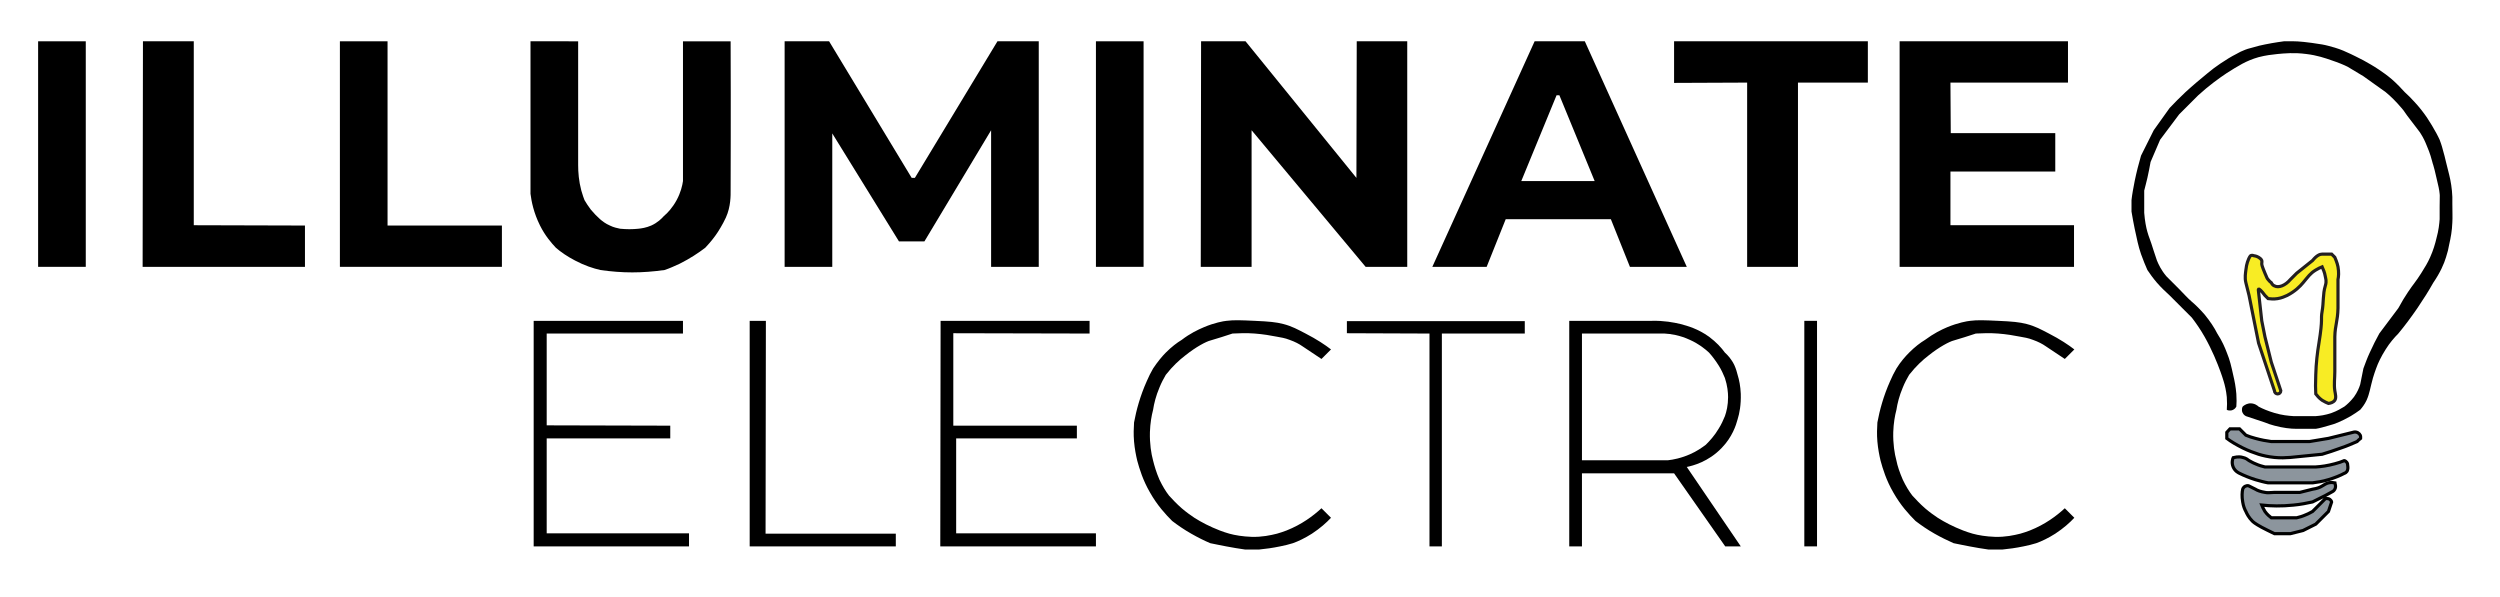 <?xml version="1.0" encoding="utf-8"?>
<!-- Generator: Adobe Illustrator 27.2.0, SVG Export Plug-In . SVG Version: 6.00 Build 0)  -->
<svg version="1.1" id="Layer_1" xmlns="http://www.w3.org/2000/svg" xmlns:xlink="http://www.w3.org/1999/xlink" x="0px" y="0px"
	 viewBox="0 0 787 188" style="enable-background:new 0 0 787 188;" xml:space="preserve">
<style type="text/css">
	.st0{fill:#F8EC24;stroke:#231F20;stroke-miterlimit:10;}
	.st1{fill:#8C959D;stroke:#000000;stroke-miterlimit:10;}
</style>
<rect x="12" y="13" width="15" height="71"/>
<polygon points="45,13 44.9,84 96,84 96,71 61,70.9 61,13 "/>
<polygon points="107,13 107,84 158,84 158,71 122,71 122,13 "/>
<path d="M167,13c0,16,0,32,0,48c0.3,2.4,1,6,3,10c1.6,3.2,3.5,5.4,5,7c1.5,1.3,3.5,2.7,6,4c3,1.6,5.8,2.5,8,3c7,1,13,1,20.2,0
	c1.5-0.5,3.1-1.2,4.8-2c3.2-1.6,5.9-3.4,8-5c1.8-1.9,3.1-3.6,4-5c0,0,1.5-2.3,2.5-4.5c1.6-3.5,1.5-7.1,1.5-8.5c0-5.5,0.1-23.1,0-47
	h-15l0,44c-0.2,1.4-0.7,3.6-2,6c-1.3,2.4-2.9,4.1-4,5c-0.7,0.8-2,2.1-4,3c-1.6,0.7-3.1,0.9-4,1c-1.9,0.2-3.8,0.2-5.8,0
	c-0.9-0.2-2-0.4-3.2-1c-1.4-0.6-2.4-1.4-3.1-2c-0.9-0.8-1.9-1.8-2.9-3c-0.8-1.1-1.5-2.1-2-3c-0.2-0.5-0.6-1.6-1-3c-0.8-3-1-5.8-1-8
	c0-13,0-26,0-39C177,13,172,13,167,13z"/>
<polygon points="247,13 247,84 262,84 262,42 283,76 291,76 312,41 312,84 327,84 327,13 314,13 288,56 287,56 261,13 "/>
<polygon points="345,13 345,84 360,84 360,13 "/>
<polygon points="378.1,13 378,84 394,84 394,41 429.9,84 443,84 443,13 427.1,13 427,56 392.1,13 "/>
<path d="M498.9,13h-15.8l-32.2,71H468l6-15h33.1l6,15H531L498.9,13z M478.9,57L490,30h0.9L502,57H478.9z"/>
<polygon points="550,26 550,84 566,84 566,26 588,26 588,13 527,13 527,26.1 "/>
<polygon points="598,13 598,84 652.9,84 652.9,70.9 614,70.9 614,54 647,54 647,41.9 614.1,41.9 614,26 651,26 651,13 "/>
<polygon points="215,105 172.1,105 172.1,133.9 211,134 211,138 172.1,138 172.1,167.9 216.9,167.9 216.9,172 168,172 168,101 
	215,101 "/>
<polygon points="236,101 236,172 282,172 282,168 241,168 241.1,101 "/>
<polygon points="296.1,101 296,172 345,172 345,167.9 301,167.9 301,138 339,138 339,134 300.1,134 300.1,104.9 343,105 343,101 "/>
<path d="M416,113l3-3c-1.8-1.4-4.5-3.2-8-5c-2.5-1.3-4.3-2.3-7-3c-2.3-0.6-4.5-0.8-9-1c-4.3-0.2-6.5-0.3-8.9,0c-1,0.1-3.8,0.6-7.1,2
	c-1.9,0.8-4.4,2-7,4c-1.5,0.9-3.2,2.2-5,4c-1.2,1.2-2.6,2.9-4,5c-0.7,1.2-1.4,2.6-2,4c-2.1,4.7-3.3,9.2-4,13c-0.1,1.7-0.2,3.7,0,6
	c0.2,2.3,0.6,4.3,1,6c0.7,2.6,1.8,6.2,4,10c2.3,4.1,5,7,7,9c1.7,1.3,3.7,2.7,6,4c2.1,1.2,4.1,2.2,6,3c1.6,0.3,3.3,0.7,5,1
	c2,0.4,4,0.7,6,1c1.4,0,2.8,0,4.3,0c2.1-0.2,4.3-0.5,6.7-1c1.4-0.3,2.8-0.6,4-1c1.7-0.6,3.8-1.6,6-3c2.6-1.7,4.6-3.5,6-5
	c-1-1-2-2-3-3c-2.6,2.4-6.2,5.1-11,7c-1,0.4-2,0.7-3,1c-2,0.5-4.7,1.1-8,1c-2.8-0.1-5.2-0.5-7-1c-1-0.3-2-0.6-3-1
	c-3.1-1.2-5.8-2.6-8-4c-1.2-0.8-2.6-1.8-4-3c-1.6-1.4-2.9-2.8-4-4c-1-1.3-2-2.9-3-5c-1-2.3-1.6-4.4-2-6c-0.6-2.2-1.1-5.3-1-9
	c0.1-2.8,0.5-5.1,1-7c0.3-2,0.9-4.4,2-7c0.6-1.5,1.3-2.8,2-4c2.1-2.7,4.3-4.7,6-6c3.6-2.9,6.8-4.5,8-4.8c2.3-0.7,4.7-1.4,7-2.2
	c2-0.1,4.4-0.2,7,0c2.6,0.2,5,0.6,7,1c1.1,0.2,2.5,0.4,4,1c1.7,0.6,3,1.3,4,2C412,110.3,414,111.7,416,113z"/>
<polygon points="450,105 450,172 453.9,172 453.9,105 480,105 480,101.1 424,101.1 424,104.9 "/>
<path d="M542,141c3.3-3.4,4.5-7.1,5-9c0.6-1.9,1.1-4.6,1-8c-0.1-2.4-0.5-4.4-1-6c-0.2-0.8-0.5-1.9-1-3c-0.9-1.9-2.1-3.2-3-4
	c-1-1.4-2.7-3.3-5-5c-3.5-2.5-6.7-3.4-9-4c-2.1-0.5-5.2-1.1-9-1c-8.7,0-17.3,0-26,0l0,71h4v-23l29,0l16.1,23h4.9l-17-25
	C532.9,146.6,537.8,145.4,542,141z M525,144.9h-27V105c8.7,0,17.3,0,26,0c1.9,0.1,4.8,0.5,8,2c2.7,1.2,4.7,2.8,6,4c0.9,1,2,2.4,3,4
	c0.9,1.4,1.5,2.8,2,4c0.8,2.4,1,4.6,1,6c0,2.6-0.5,4.6-1,6c-0.5,1.2-1.1,2.6-2,4c-1.3,2.2-2.8,3.8-4,5c-1.2,0.9-2.9,2.1-5,3
	C529.3,144.2,526.8,144.7,525,144.9z"/>
<rect x="568" y="101" width="4" height="71"/>
<path d="M650,113l3-3c-1.8-1.4-4.5-3.2-8-5c-2.5-1.3-4.3-2.3-7-3c-2.3-0.6-4.5-0.8-9-1c-4.3-0.2-6.5-0.3-8.8,0c-1,0.1-3.8,0.6-7.2,2
	c-1.9,0.8-4.3,2-7,4c-1.5,0.9-3.2,2.2-5,4c-1.2,1.2-2.7,2.9-4,5c-0.7,1.2-1.4,2.6-2,4c-2.1,4.7-3.3,9.2-4,13c-0.1,1.7-0.2,3.7,0,6
	c0.2,2.3,0.6,4.3,1,6c0.7,2.6,1.8,6.2,4,10c2.3,4.1,5,7,7,9c1.7,1.3,3.7,2.7,6,4c2.1,1.2,4.2,2.2,6,3c1.6,0.3,3.3,0.7,5,1
	c2,0.4,4,0.7,6,1c1.4,0,2.8,0,4.3,0c2.1-0.2,4.3-0.5,6.7-1c1.4-0.3,2.8-0.6,4-1c1.7-0.6,3.8-1.6,6-3c2.6-1.7,4.6-3.5,6-5
	c-1-1-2-2-3-3c-2.6,2.4-6.2,5.1-11,7c-1,0.4-2,0.7-3,1c-2,0.5-4.7,1.1-8,1c-2.8-0.1-5.2-0.5-7-1c-1-0.3-2-0.6-3-1
	c-3.1-1.2-5.8-2.6-8-4c-1.2-0.8-2.6-1.8-4-3c-1.6-1.4-2.9-2.8-4-4c-1-1.3-2-2.9-3-5c-1-2.3-1.7-4.4-2-6c-0.6-2.2-1.1-5.3-1-9
	c0.1-2.8,0.5-5.1,1-7c0.3-2,0.9-4.4,2-7c0.6-1.5,1.3-2.8,2-4c2.1-2.7,4.3-4.7,6-6c3.6-2.9,6.8-4.5,8-4.8c2.3-0.7,4.7-1.4,7-2.2
	c2-0.1,4.4-0.2,7,0c2.6,0.2,5,0.6,7,1c1.1,0.2,2.5,0.4,4,1c1.7,0.6,3,1.3,4,2C646,110.3,648,111.7,650,113z"/>
<path d="M704,128c0.1-1,0.1-2.4,0-4c-0.2-2.3-0.5-3.9-1-6c-0.6-2.7-1-4.6-2-7c-0.6-1.6-1.5-3.7-3-6c-0.9-1.8-2.2-3.8-4-6
	c-1.4-1.6-2.8-3-4-4c-1.4-1.2-2.7-2.7-4-4s-2.7-2.7-4-4c-1.7-2-2.5-3.8-3-5c-0.1-0.3-0.4-1.2-1-3c-1.2-3.9-1.5-4.2-2-6
	c-0.4-1.4-0.8-3.4-1-6c0-2.3,0-4.7,0-7c0.3-1.3,0.7-2.6,1-4c0.4-1.7,0.7-3.4,1-5c1-2.3,2-4.7,3-7l6-8l6-6c3.4-3.1,6.6-5.4,9-7
	c3.5-2.2,6.1-3.9,10-5c2.3-0.6,4.1-0.8,6-1c2.2-0.2,5.2-0.5,9,0c3.4,0.4,6,1.3,8,2c2.1,0.7,3.8,1.4,5,2c1.7,1,3.3,2,5,3
	c2.3,1.7,4.7,3.3,7,5c1.6,1.3,3.3,3,5,5c1,1.1,0.8,1.2,3,4c1.8,2.4,2.8,3.6,3,4c0.9,1.4,1.4,2.5,2,4c1,2.3,1.5,4.2,1.7,5
	c0.1,0.3,0.1,0.5,0.3,1c0.3,0.9,0.5,1.9,1,4c0.6,2.5,0.9,3.8,1,5c0.1,0.7,0,0.7,0,4c0,3.1,0,3.2,0,4c-0.1,1.4-0.3,3.5-1,6
	c-0.4,1.7-1,3.8-2,6c-0.8,1.8-1.5,2.9-2.8,5c-1.7,2.7-2.4,3.3-4.2,6c-0.9,1.3-1.9,3-3,5c-2,2.7-4,5.3-6,8c-1,1.8-2,3.8-3,6
	c-0.8,1.7-1.4,3.4-2,5c-0.3,1.7-0.7,3.3-1,5c-0.3,1-0.9,2.5-2,4c-1.1,1.4-2.2,2.4-3,3c-1,0.6-2.3,1.4-4,2c-2,0.7-3.7,0.9-5,1
	c-2.3,0-4.7,0-7,0c-1.6-0.1-3.7-0.3-6-1c-2-0.6-3.7-1.3-5-2c-0.2-0.2-1.3-1.2-3-1c-1.1,0.2-1.8,0.8-2,1c-0.1,0.1-0.5,1.1,0,2
	c0.3,0.6,0.8,0.9,1,1c2,0.7,4,1.3,6,2c0.9,0.4,1.9,0.7,3,1c2.6,0.7,5,1,7,1c2,0,4,0,6,0c1.3-0.2,2.6-0.6,4-1c1.1-0.3,2.1-0.6,3-1
	c1.2-0.5,2.6-1.2,4-2c1.1-0.7,2.1-1.3,3-2c0.6-0.7,1.4-1.7,2-3c0.5-1.1,0.8-2.2,1-3c0.3-1.2,0.6-2.6,1-4c0.3-1.1,0.7-2.1,1-3
	c0.6-1.7,1.6-3.8,3-6c1.3-2.1,2.8-3.8,4-5c2-2.4,4-5.1,6-8c1.9-2.8,3.6-5.5,5-8c2.2-3.2,3.4-6,4-8c0.5-1.5,0.8-2.8,1-4
	c0.5-2.2,0.9-4.3,1-7c0.1-1.6,0-3.3,0-6c0-1.9,0-1.7,0-2c-0.1-2.6-0.5-5-1-7c-0.2-0.9-0.6-2.3-1-4c-0.4-1.6-0.5-2.2-0.9-3.5
	c-0.5-2-0.9-2.9-1.1-3.5c-0.3-0.7-0.6-1.2-1-2c-1-1.8-1.8-3.2-3-5c-1.1-1.6-2.4-3.3-4-5c-1-1.1-2-2.1-3-3c-1.1-1.2-2.4-2.6-4-4
	c-1.4-1.2-2.8-2.2-4-3c-1.9-1.3-3.6-2.2-5-3c-1.9-1-3.4-1.7-4-2c-1.5-0.7-3-1.4-5-2c-1.4-0.4-2.8-0.8-4-1c-4.9-0.8-7.5-1-9-1h-3
	c0,0-3.1,0.4-6,1c-1,0.2-2.4,0.5-4,1c-0.9,0.2-1.9,0.5-3,1c-0.8,0.3-1.4,0.7-2,1c-1.6,0.8-3.2,1.8-5,3c-1.5,1-2.8,2-4,3
	c-2.2,1.8-4.6,3.8-7,6c-1.8,1.7-3.5,3.4-5,5c-1.7,2.3-3.3,4.7-5,7l-4,8c-0.7,2.4-1.4,5.1-2,8c-0.4,2.1-0.8,4.1-1,6
	c0,1.2,0,2.4,0,3.6c0.3,2,0.7,3.8,1,5.4c0.7,3.2,1.1,5.4,2,8c0.7,2,1.4,3.6,2,5c0.8,1.2,1.8,2.6,3,4c1.4,1.6,2.8,2.9,4,4
	c1.3,1.3,2.7,2.7,4,4c1,1,2,2,3,3c1.3,1.7,2.7,3.7,4,6c1.2,2.1,2.2,4.2,3,6c0.9,2,1.5,3.7,2,5c0.4,1.2,0.7,1.9,1,3
	c0.4,1.3,0.8,3,1,5c0.1,1.5,0.1,2.9,0,4c0.1,0.1,1,0.5,2,0C703.6,128.7,703.9,128.2,704,128z"/>
<path class="st0" d="M716,123c-0.7-2-1.3-4-2-6c-0.3-1-0.7-2-1-3s-0.7-2-1-3s-0.7-2-1-3c-0.3-1.7-0.7-3.3-1-5s-0.7-3.3-1-5
	s-0.7-3.3-1-5c-0.3-1.3-0.7-2.7-1-4c-0.4-1.6-0.1-3.1,0-4c0.1-1,0.3-1.9,0.5-2.5c0.6-1.8,1-2,1-2c0.2-0.1,0.5-0.2,1,0
	c0.7,0.1,1.2,0.3,1.5,0.5c0.3,0.2,0.8,0.5,1,1c0.1,0.4,0,0.7,0,1c0,0.3,0,0.6,1,3c0.6,1.4,0.7,1.7,1,2c0.4,0.5,0.7,0.8,1,1
	c0.3,0.6,0.7,0.9,1,1c1.3,0.7,3.4-0.1,5-2c0.7-0.7,1.3-1.3,2-2c1.7-1.3,3.3-2.7,5-4c1.3-1.6,2.3-2,3-2c0,0,0,0,1,0c1,0,2,0,2,0l0,0
	c0.4,0.4,1,1,1,1s0.8,1.8,1,3c0.3,1.7,0.2,3.1,0,4c0,2.3,0,4.6,0,6.8c0,0.7,0,1.4,0,2.2c-0.1,4.2-0.9,5.2-1,9c0,0,0,0,0,3
	c0,0,0,3,0,3c0,1.7,0,3.3,0,5c0,2-0.3,4,0,6c0.2,1.2,0.5,2.2,0,3c-0.5,0.7-1.3,0.9-2,1c-0.5-0.2-1.2-0.5-2-1c-1-0.7-1.6-1.5-2-2
	c-0.1-1.3-0.1-3.4,0-6c0.1-3.7,0.5-7,1-10c1.3-8.1,0.5-7.1,1-10c0.5-2.7,0.2-5.4,1-8c0.5-1.6,0.1-2.3,0-3c-0.2-1.3-0.7-2.3-1-3
	c-0.5,0.2-1.2,0.5-2,1c-1.8,1.1-2.3,2-4,4c-1,1.2-2.5,2.7-5,4c-0.7,0.3-1.7,0.8-3,1c-1.2,0.2-2.3,0.1-3,0c-0.3-0.3-0.7-0.7-1-1
	c-1.1-1.5-1.8-2.1-2-2c-0.1,0.1-0.1,0.4,0,1c0.3,3,0.7,6,1,9l1,5l1,4l1,4c0.3,1,0.7,2,1,3s0.7,2,1,3s0.7,2,1,3c0,0.6-0.5,1-1,1
	S716,123.6,716,123z"/>
<path class="st1" d="M701,138c1.3,1,3,2,5,3c1.8,0.9,3.5,1.5,5,2c1.3,0.4,3,0.8,5,1c1.9,0.2,3.6,0.1,5,0c3.3-0.3,6.7-0.7,10-1
	c1.9-0.6,3.9-1.2,6-2c1.8-0.6,3.4-1.3,5-2c0.3-0.3,0.7-0.7,1.1-1c0-0.2,0.1-0.6-0.1-1c-0.3-0.6-1-1.1-1.9-1c-2.7,0.7-5.4,1.3-8.1,2
	c-2,0.3-4,0.7-6,1h-12c-1.5-0.2-3.2-0.5-5-1c-1.1-0.3-2.1-0.6-3-1c-0.3-0.3-0.7-0.7-1-1s-0.7-0.7-1-1c-1,0-2,0-3,0l-1,1.1V138z"/>
<path class="st1" d="M703,144.1c-0.1,0.2-0.6,1.5,0,2.9c0.6,1.4,1.8,1.9,2,2c1.4,0.7,3.1,1.4,5,2c1.4,0.4,2.8,0.8,4,1
	c4.7,0,9.3,0,14,0c1.4-0.2,3.1-0.4,5-1c2-0.6,3.7-1.3,5-2c0.1,0,0.8-0.3,1-1c0.2-0.4,0.1-1.5,0-2c-0.2-0.7-0.9-1-1-1
	c-0.9,0.4-1.9,0.7-3,1c-2.2,0.6-4.3,0.9-6,1c-4.3,0-8.7,0-13,0c-1,0-2,0-3,0c-0.9-0.2-1.9-0.5-3-1c-0.8-0.3-1.4-0.7-2-1
	c-0.4-0.3-1-0.8-2-1C704.6,143.6,703.5,144,703,144.1z"/>
<path class="st1" d="M706,154c-0.2,0.9-0.3,2.3,0,4c0.2,1.3,0.6,2.3,1,3c0.3,0.7,0.9,1.9,2,3c0.3,0.3,0.8,0.8,3,2c1,0.5,2.3,1.2,4,2
	c0.7,0,1.3,0,2,0c1,0,2,0,3,0c1.3-0.3,2.7-0.7,4-1c1.3-0.7,2.7-1.3,4-2l4-4l1-3c0-0.1-0.3-0.8-1-1c-0.5-0.1-0.8-0.1-1,0
	c-1.3,1.3-2.7,2.7-4,4c-0.6,0.3-1.2,0.7-2,1c-1.1,0.5-2.1,0.8-3,1c-2,0-4,0-6,0c-0.7,0-1.3,0-2,0c-0.5-0.4-1.3-1-2-2
	c-0.5-0.8-0.8-1.5-1-2c2.8,0.3,6.2,0.4,10,0c2.2-0.2,4.2-0.6,6-1c0.7-0.3,1.3-0.7,2-1l2-1l2-1.1c0.2-0.1,0.7-0.3,1-0.9
	c0.5-0.9,0-1.9,0-2c-0.5-0.1-1.2-0.2-2,0c-0.8,0.2-1.3,0.6-2,1c-0.6,0.4-1.6,0.8-3,1c-1.3,0.3-2.7,0.7-4,1c-2.7,0-5.3,0-8,0
	c-0.5,0-1.1,0.1-1.9,0.1c-0.3,0-0.7,0-1.1-0.1c-1.3-0.2-2.4-0.6-3-1c-0.7-0.3-1.3-0.7-2-1c-0.2-0.1-0.5-0.2-1,0
	C706.3,153.2,706,153.9,706,154z"/>
</svg>
